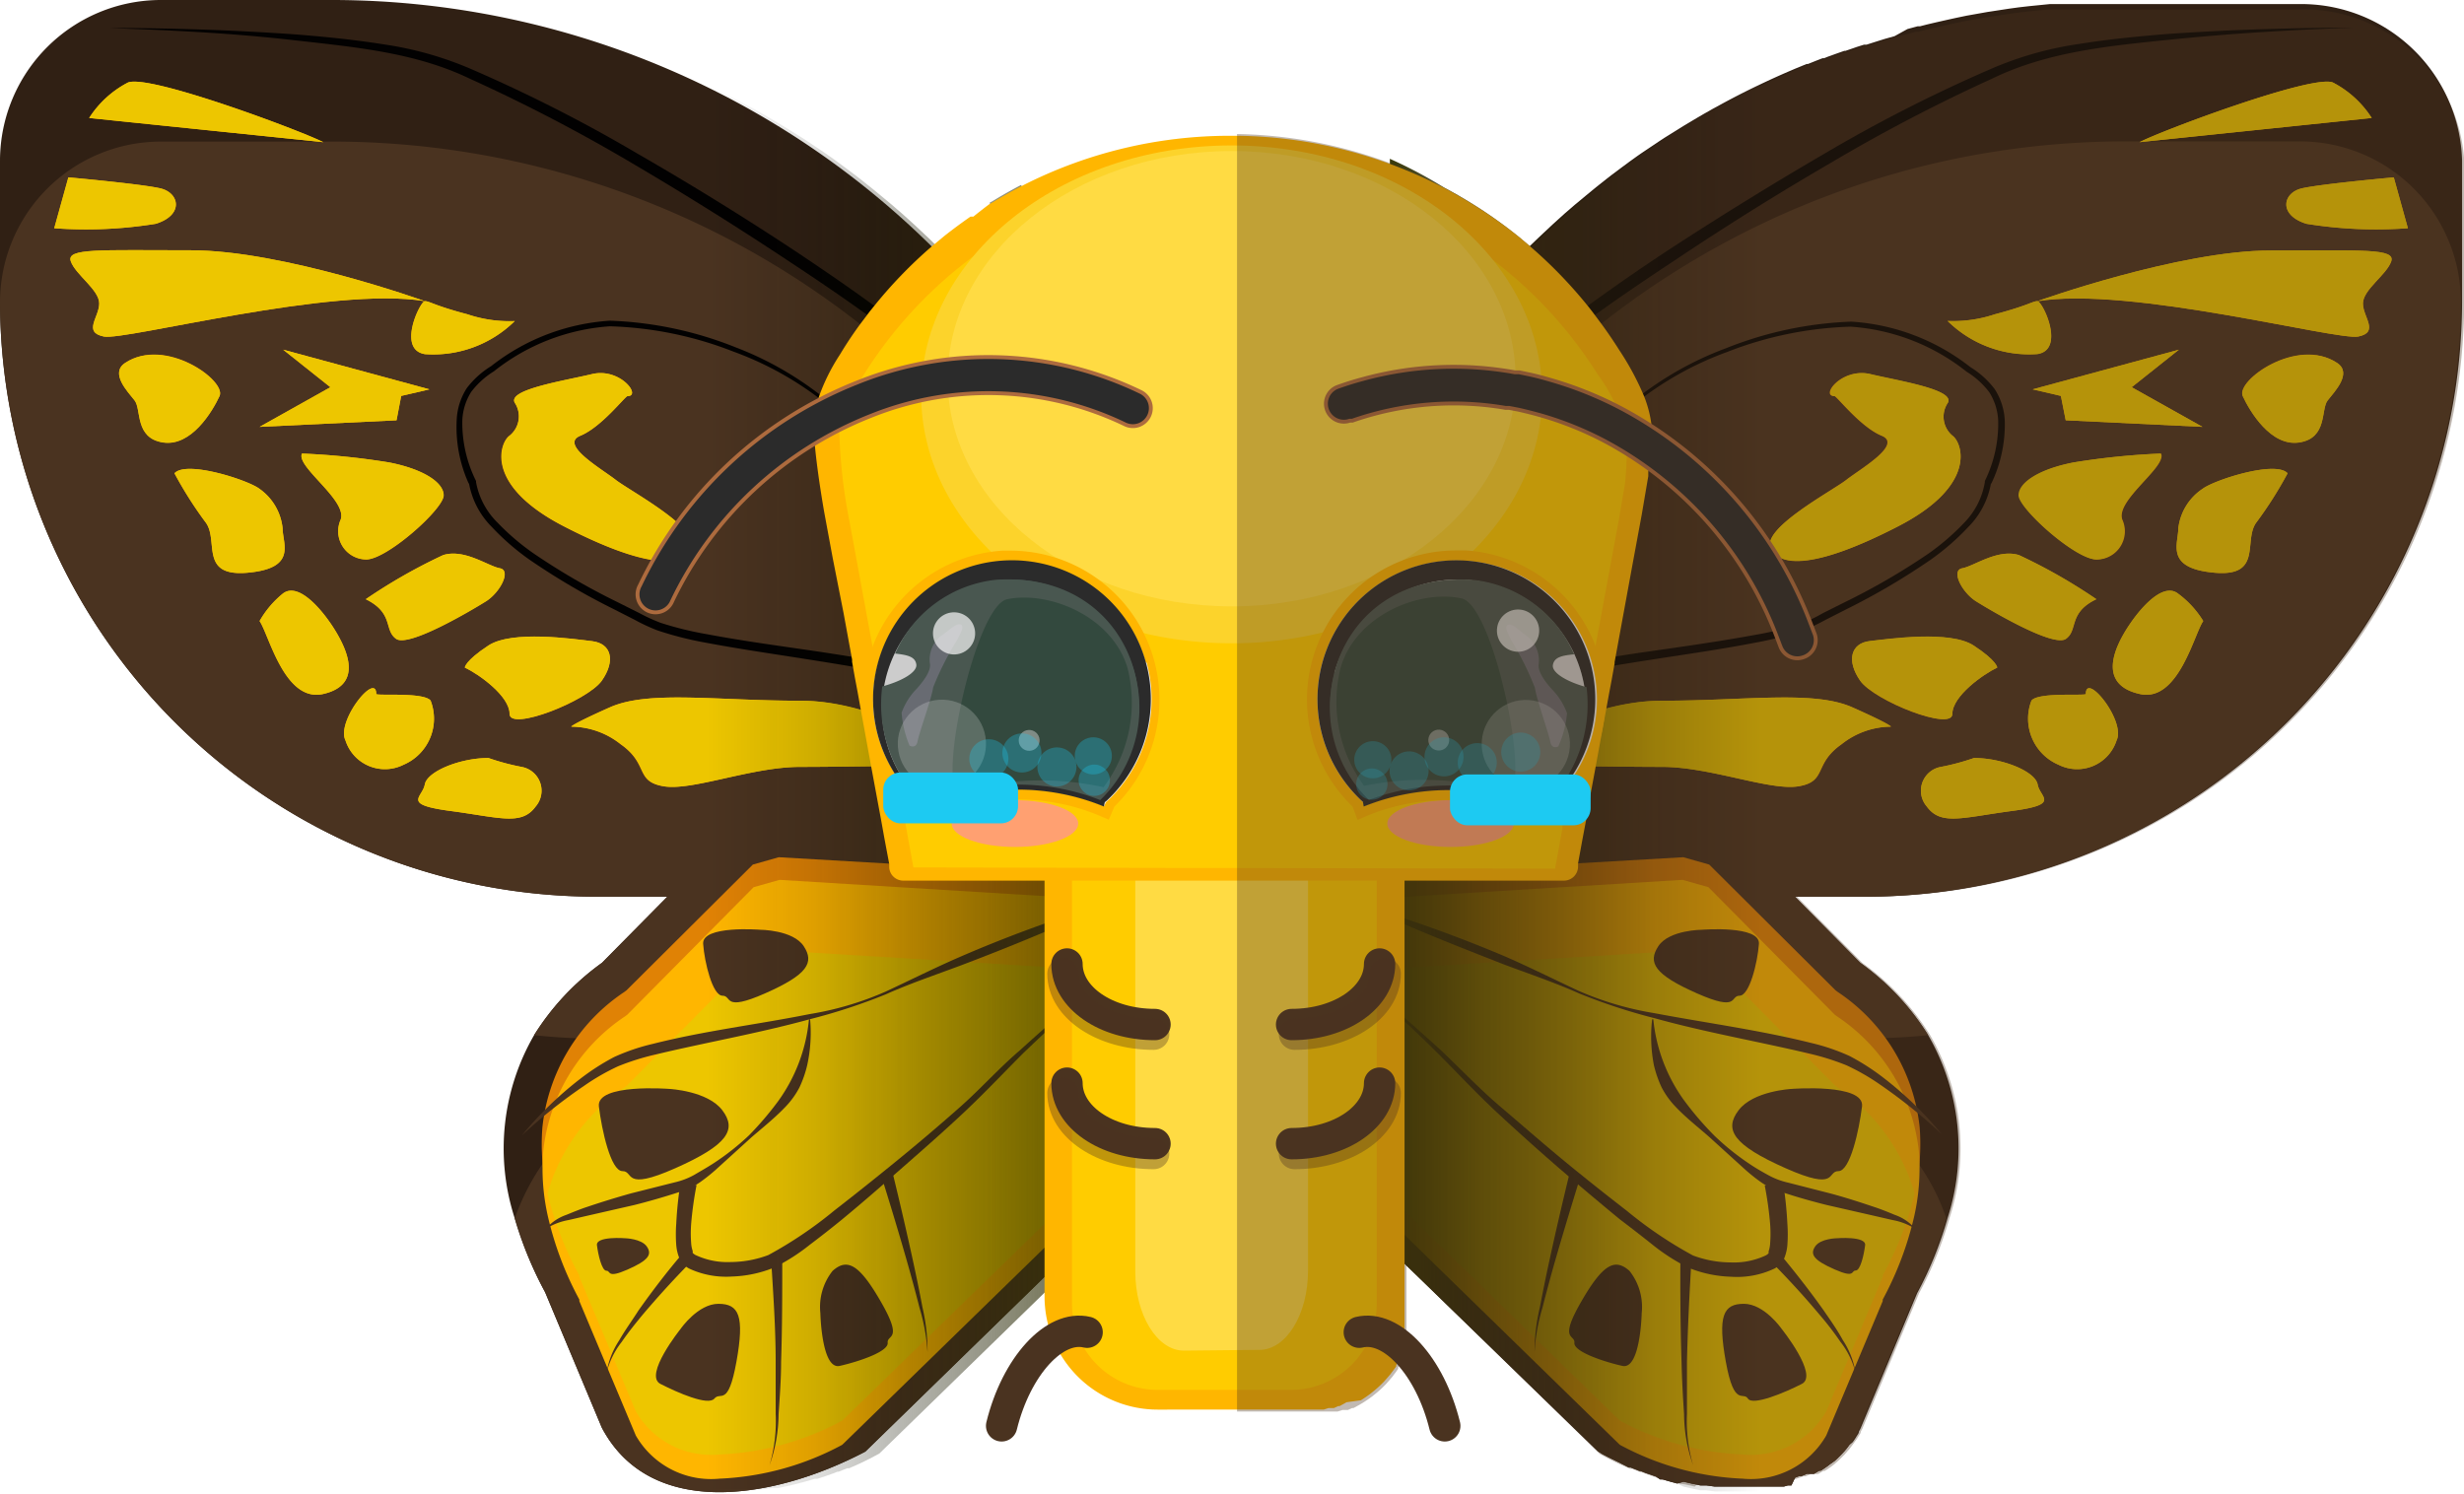 <svg id="Layer_1" data-name="Layer 1" xmlns="http://www.w3.org/2000/svg" xmlns:xlink="http://www.w3.org/1999/xlink" viewBox="0 0 127.38 77.25"><defs><style>.cls-1{fill:#302014;}.cls-2,.cls-26{fill:#4a3320;}.cls-3{fill:#ffb600;}.cls-4{fill:#e08205;}.cls-5{fill:#edc600;}.cls-6{fill:#020101;}.cls-7{fill:url(#linear-gradient);}.cls-8{opacity:0.73;fill:url(#linear-gradient-2);}.cls-9{fill:#fc0;}.cls-10{fill:#ffdb43;}.cls-11{opacity:0.5;fill:url(#linear-gradient-3);}.cls-12{fill:#ffa071;}.cls-13{fill:#fcd32b;}.cls-14,.cls-16,.cls-25{fill:#2b2b2b;}.cls-14{opacity:0.56;}.cls-15{fill:#efefef;}.cls-17{fill:#495750;}.cls-18{fill:#ccc;}.cls-19{fill:#33493e;}.cls-20{fill:#686b72;}.cls-21{opacity:0.74;}.cls-22{opacity:0.22;}.cls-23{opacity:0.41;}.cls-24,.cls-29{fill:#1dcaf2;}.cls-24{opacity:0.3;}.cls-25{stroke:#ad6b3e;stroke-width:0.2px;}.cls-25,.cls-27,.cls-28{stroke-miterlimit:10;}.cls-26{opacity:0.34;}.cls-27,.cls-28{fill:none;stroke:#4a3320;stroke-linecap:round;stroke-width:1.62px;}.cls-28{opacity:0.35;}</style><linearGradient id="linear-gradient" x1="75.71" y1="49.03" x2="95.41" y2="49.03" gradientUnits="userSpaceOnUse"><stop offset="0" stop-color="#330"/><stop offset="0.27" stop-color="#212100" stop-opacity="0.65"/><stop offset="0.72" stop-color="#090900" stop-opacity="0.18"/><stop offset="1" stop-opacity="0"/></linearGradient><linearGradient id="linear-gradient-2" x1="40.96" y1="49.13" x2="60.66" y2="49.13" gradientUnits="userSpaceOnUse"><stop offset="0" stop-opacity="0"/><stop offset="0.28" stop-color="#090900" stop-opacity="0.18"/><stop offset="0.73" stop-color="#212100" stop-opacity="0.65"/><stop offset="1" stop-color="#330"/></linearGradient><linearGradient id="linear-gradient-3" x1="131.73" y1="50.05" x2="131.78" y2="50.05" gradientUnits="userSpaceOnUse"><stop offset="0" stop-opacity="0"/><stop offset="0.22" stop-color="#050400" stop-opacity="0.06"/><stop offset="0.47" stop-color="#120e00" stop-opacity="0.25"/><stop offset="0.73" stop-color="#281f00" stop-opacity="0.56"/><stop offset="1" stop-color="#483700" stop-opacity="0.99"/><stop offset="1" stop-color="#483700"/></linearGradient></defs><title>butterfly1</title><path class="cls-1" d="M68.62,64.34l-1.5,1.46-18,17.55C44.35,85.86,38,86.85,35.5,82.11l-2.93-7A19.48,19.48,0,0,1,31,71.29a11.7,11.7,0,0,1,1-9.47,13.22,13.22,0,0,1,3.51-3.74l3.38-3.42H35.13A30.83,30.83,0,0,1,4.39,23.92V16.6a8.32,8.32,0,0,1,8.3-8.3h9a44.17,44.17,0,0,1,44,44,2.32,2.32,0,0,1-2.08,2.3l2,2.21,3.91,4.35A2.33,2.33,0,0,1,68.62,64.34Z" transform="translate(-4.39 -8.3)"/><path class="cls-2" d="M67.13,65.8l-18,17.55C44.35,85.86,38,86.85,35.5,82.11l-2.93-7A19.48,19.48,0,0,1,31,71.29a12.08,12.08,0,0,1,4.5-5.89L38.88,62H35.13A30.73,30.73,0,0,1,32,61.82a13.22,13.22,0,0,1,3.51-3.74l3.38-3.42H35.13A30.83,30.83,0,0,1,4.39,23.92a8.32,8.32,0,0,1,8.3-8.3h9a44.21,44.21,0,0,1,43.63,38q.22,1.58.32,3.2.09,1.39.09,2.81A2.33,2.33,0,0,1,63.68,62Z" transform="translate(-4.39 -8.3)"/><path class="cls-3" d="M7.2,20.1l.73-2.63s3.78.34,4.76.57,1.22,1.37-.24,1.83A22.46,22.46,0,0,1,7.2,20.1Z" transform="translate(-4.39 -8.3)"/><path class="cls-3" d="M12.81,31.17c-1.46-.23-1.1-1.71-1.46-2.17s-1.29-1.41-.49-1.94c2.07-1.37,5.25.91,4.88,1.71S14.27,31.4,12.81,31.17Z" transform="translate(-4.39 -8.3)"/><path class="cls-3" d="M17.2,37.91c-2.56.23-1.46-1.71-2.2-2.63a20.46,20.46,0,0,1-1.59-2.51c.61-.68,3.78.34,4.39.8A2.85,2.85,0,0,1,19,35.62C19,36.42,19.76,37.68,17.2,37.91Z" transform="translate(-4.39 -8.3)"/><path class="cls-3" d="M21.1,15.65,9,14.4a5.26,5.26,0,0,1,2-1.83C12.08,12.11,20,15.08,21.1,15.65Z" transform="translate(-4.39 -8.3)"/><path class="cls-3" d="M21.1,44.18c-2,.46-2.81-3.08-3.29-3.77A5,5,0,0,1,19,39c.85-.69,2.2,1,2.81,2.05S23.06,43.73,21.1,44.18Z" transform="translate(-4.39 -8.3)"/><path class="cls-3" d="M9.76,25.7c-1.1-.23-.24-1-.24-1.71S8.29,22.5,8.05,21.81s1.46-.57,6.22-.57,12.08,2.63,12.08,2.63C21.59,23.07,10.86,25.92,9.76,25.7Z" transform="translate(-4.39 -8.3)"/><polygon class="cls-3" points="13.42 22.07 17.08 20.02 14.64 18.08 22.2 20.13 20.74 20.47 20.5 21.73 13.42 22.07"/><path class="cls-3" d="M25.25,47.84a2.14,2.14,0,0,1-3-1.26c-.49-1,1.59-3.57,1.59-2.4,0,.11,2.44-.11,2.81.34A2.59,2.59,0,0,1,25.25,47.84Z" transform="translate(-4.39 -8.3)"/><path class="cls-3" d="M22,35.17c.37-1-2.32-2.74-2-3.42a37.5,37.5,0,0,1,4.51.46c1.71.34,2.81,1,2.81,1.71s-2.93,3.31-4,3.31A1.46,1.46,0,0,1,22,35.17Z" transform="translate(-4.39 -8.3)"/><path class="cls-3" d="M23.3,39.28a28.3,28.3,0,0,1,4-2.28c1.1-.34,2.32.57,2.93.68s0,1.26-.73,1.71-4,2.4-4.64,1.94S24.76,40,23.3,39.28Z" transform="translate(-4.39 -8.3)"/><path class="cls-3" d="M26.35,23.87c.24,0,.49.23,2.2.68A6.79,6.79,0,0,0,31,24.9a6,6,0,0,1-4.64,1.71C24.89,26.38,26.11,23.87,26.35,23.87Z" transform="translate(-4.39 -8.3)"/><path class="cls-3" d="M32.08,50c-.73,1-1.83.57-4.39.23s-1.46-.69-1.34-1.37,1.83-1.37,3.29-1.37a12,12,0,0,0,1.71.46A1.25,1.25,0,0,1,32.08,50Z" transform="translate(-4.39 -8.3)"/><path class="cls-3" d="M28.42,42.82s0-.34,1.22-1.14S34,41.33,35,41.45s1.22,1,.49,2.05-4.76,2.63-4.76,1.71S29.16,43.16,28.42,42.82Z" transform="translate(-4.39 -8.3)"/><path class="cls-3" d="M35,27.64c1.46-.34,2.57,1.14,1.83,1.14-.12,0-1.34,1.6-2.44,2.05s1.1,1.71,1.83,2.28,4.39,2.51,3.9,3.54-2.44,1-6.59-1.14-3.29-4.34-2.81-4.68A1.28,1.28,0,0,0,31,29.12C30.62,28.43,33.55,28,35,27.64Z" transform="translate(-4.39 -8.3)"/><path class="cls-3" d="M45.75,44.53c4.39,0,9,3.31,9,3.31s-6.47.11-9,.11-5.61,1.26-7.08,1-.73-1.14-2.2-2.17a4.15,4.15,0,0,0-2.56-.91s0-.11,2-1S41.36,44.53,45.75,44.53Z" transform="translate(-4.39 -8.3)"/><path class="cls-4" d="M67.71,62.62l-.25.13-1.87,1.82L47.93,81.75a14.63,14.63,0,0,1-6.34,1.75,4.49,4.49,0,0,1-4.33-2.23l-2.92-6.95,0-.08A17.08,17.08,0,0,1,32.69,70a11.16,11.16,0,0,1-.26-3.41,9.6,9.6,0,0,1,4.23-7l.12-.09L43.31,53l1.34-.38L60,53.51l7.87,8.74A.37.37,0,0,1,67.71,62.62Z" transform="translate(-4.39 -8.3)"/><path class="cls-3" d="M65.59,65.79,47.93,83a14.63,14.63,0,0,1-6.34,1.75,4.49,4.49,0,0,1-4.33-2.23l-2.92-6.95,0-.08a17.08,17.08,0,0,1-1.61-4.23,11.16,11.16,0,0,1-.26-3.41,9.6,9.6,0,0,1,4.23-7l.12-.09,6.53-6.59,1.34-.38L60,54.73,68,62.23C68,62.37,65.59,65.79,65.59,65.79Z" transform="translate(-4.39 -8.3)"/><path class="cls-5" d="M65.59,64.57,47.93,81.75a14.63,14.63,0,0,1-6.34,1.75,4.49,4.49,0,0,1-4.33-2.23l-2.92-6.95,0-.08A17.08,17.08,0,0,1,32.69,70a10,10,0,0,1,4-5.49l.12-.09,6.53-6.59,1.34-.38L60,58.39Z" transform="translate(-4.39 -8.3)"/><path class="cls-5" d="M21.1,15.65,9,14.4a5.26,5.26,0,0,1,2-1.83C12.08,12.11,20,15.08,21.1,15.65Z" transform="translate(-4.39 -8.3)"/><path class="cls-5" d="M12.44,19.87a22.46,22.46,0,0,1-5.25.23l.73-2.63s3.78.34,4.76.57S13.91,19.42,12.44,19.87Z" transform="translate(-4.39 -8.3)"/><path class="cls-5" d="M26.35,23.87c-4.76-.8-15.49,2.05-16.59,1.83s-.24-1-.24-1.71S8.29,22.5,8.05,21.81s1.46-.57,6.22-.57S26.35,23.87,26.35,23.87Z" transform="translate(-4.39 -8.3)"/><path class="cls-5" d="M15.74,28.78c-.37.8-1.46,2.63-2.93,2.4s-1.1-1.71-1.46-2.17-1.29-1.41-.49-1.94C12.93,25.7,16.1,28,15.74,28.78Z" transform="translate(-4.39 -8.3)"/><polygon class="cls-5" points="22.2 20.13 20.74 20.47 20.5 21.73 13.42 22.07 17.08 20.02 14.64 18.08 22.2 20.13"/><path class="cls-5" d="M40.14,36.65c-.49,1-2.44,1-6.59-1.14s-3.29-4.34-2.81-4.68A1.28,1.28,0,0,0,31,29.12c-.37-.68,2.56-1.14,4-1.48s2.57,1.14,1.83,1.14c-.12,0-1.34,1.6-2.44,2.05s1.1,1.71,1.83,2.28S40.62,35.62,40.14,36.65Z" transform="translate(-4.39 -8.3)"/><path class="cls-5" d="M31,24.9a6,6,0,0,1-4.64,1.71c-1.46-.23-.24-2.74,0-2.74s.49.23,2.2.68A6.79,6.79,0,0,0,31,24.9Z" transform="translate(-4.39 -8.3)"/><path class="cls-5" d="M27.33,33.91c0,.68-2.93,3.31-4,3.31A1.46,1.46,0,0,1,22,35.17c.37-1-2.32-2.74-2-3.42a37.5,37.5,0,0,1,4.51.46C26.23,32.54,27.33,33.23,27.33,33.91Z" transform="translate(-4.39 -8.3)"/><path class="cls-5" d="M17.2,37.91c-2.56.23-1.46-1.71-2.2-2.63a20.46,20.46,0,0,1-1.59-2.51c.61-.68,3.78.34,4.39.8A2.85,2.85,0,0,1,19,35.62C19,36.42,19.76,37.68,17.2,37.91Z" transform="translate(-4.39 -8.3)"/><path class="cls-5" d="M21.1,44.18c-2,.46-2.81-3.08-3.29-3.77A5,5,0,0,1,19,39c.85-.69,2.2,1,2.81,2.05S23.06,43.73,21.1,44.18Z" transform="translate(-4.39 -8.3)"/><path class="cls-5" d="M29.52,39.39c-.73.46-4,2.4-4.64,1.94S24.76,40,23.3,39.28a28.3,28.3,0,0,1,4-2.28c1.1-.34,2.32.57,2.93.68S30.25,38.93,29.52,39.39Z" transform="translate(-4.39 -8.3)"/><path class="cls-5" d="M25.25,47.84a2.14,2.14,0,0,1-3-1.26c-.49-1,1.59-3.57,1.59-2.4,0,.11,2.44-.11,2.81.34A2.59,2.59,0,0,1,25.25,47.84Z" transform="translate(-4.39 -8.3)"/><path class="cls-5" d="M35.5,43.5c-.73,1-4.76,2.63-4.76,1.71s-1.59-2.05-2.32-2.4c0,0,0-.34,1.22-1.14S34,41.33,35,41.45,36.23,42.47,35.5,43.5Z" transform="translate(-4.39 -8.3)"/><path class="cls-5" d="M32.08,50c-.73,1-1.83.57-4.39.23s-1.46-.69-1.34-1.37,1.83-1.37,3.29-1.37a12,12,0,0,0,1.71.46A1.25,1.25,0,0,1,32.08,50Z" transform="translate(-4.39 -8.3)"/><path class="cls-5" d="M54.78,47.84s-6.47.11-9,.11-5.61,1.26-7.08,1-.73-1.14-2.2-2.17a4.15,4.15,0,0,0-2.56-.91s0-.11,2-1,5.49-.34,9.88-.34S54.78,47.84,54.78,47.84Z" transform="translate(-4.39 -8.3)"/><path class="cls-2" d="M61.62,55.06c-2.5,1.15-5,2.19-7.6,3.17-1.28.48-2.59.92-3.84,1.48A30.15,30.15,0,0,1,46.24,61c-2.66.73-5.38,1.2-8,1.83a12.73,12.73,0,0,0-1.9.6,11.46,11.46,0,0,0-1.74,1A27.07,27.07,0,0,0,31.37,67l0,0a18.6,18.6,0,0,1,3-2.91,12,12,0,0,1,1.77-1.14,10.64,10.64,0,0,1,2-.68c2.69-.68,5.41-1,8.11-1.54a16.16,16.16,0,0,0,3.92-1.16c1.25-.58,2.48-1.2,3.74-1.75A69.25,69.25,0,0,1,61.6,55Z" transform="translate(-4.39 -8.3)"/><path class="cls-2" d="M46.27,61a7.81,7.81,0,0,1-.15,2.37,5.83,5.83,0,0,1-.4,1.15,4.32,4.32,0,0,1-.72,1c-.55.58-1.17,1.07-1.76,1.58L41.5,68.68a9,9,0,0,1-.93.75,3.68,3.68,0,0,1-1.12.52c-.75.24-1.5.46-2.26.65l-2.28.52-1.13.26a3.29,3.29,0,0,0-1.05.38l-.06,0a2.47,2.47,0,0,1,1-.65c.37-.15.73-.3,1.1-.42.74-.25,1.49-.48,2.24-.69l2.26-.57a3.82,3.82,0,0,0,1-.38c.32-.19.66-.38,1-.6A13,13,0,0,0,43.11,67a16.59,16.59,0,0,0,1.51-1.77A8.58,8.58,0,0,0,46.21,61Z" transform="translate(-4.39 -8.3)"/><path class="cls-2" d="M40.4,69.57a18.35,18.35,0,0,0-.28,2,6.63,6.63,0,0,0,0,1,1.55,1.55,0,0,0,.08.41c0,.07,0,.07,0,.1a.71.71,0,0,0,.13.1,3.88,3.88,0,0,0,1.84.37,5.6,5.6,0,0,0,1.94-.36,21.27,21.27,0,0,0,3.42-2.31c1.11-.86,2.21-1.74,3.3-2.63s2.16-1.8,3.22-2.74,2-2,3.07-2.91c2.09-1.9,4.24-3.72,6.4-5.53-2.11,1.87-4.22,3.75-6.25,5.7-1,1-1.94,2-3,3s-2.09,1.9-3.15,2.83S49,70.46,47.92,71.35q-.82.67-1.67,1.31a10.15,10.15,0,0,1-1.85,1.18,6.31,6.31,0,0,1-2.18.46A4.52,4.52,0,0,1,40,73.88a1.48,1.48,0,0,1-.29-.22,1.16,1.16,0,0,1-.22-.36,2.28,2.28,0,0,1-.14-.62,7.45,7.45,0,0,1,0-1.12,19.2,19.2,0,0,1,.23-2.16Z" transform="translate(-4.39 -8.3)"/><path class="cls-2" d="M40.12,73.53c-.85.86-1.68,1.77-2.47,2.7-.39.47-.77.94-1.12,1.45a4.23,4.23,0,0,0-.79,1.63,4.29,4.29,0,0,1,.66-1.71c.31-.54.65-1,1-1.55.71-1,1.47-2,2.26-2.92Z" transform="translate(-4.39 -8.3)"/><path class="cls-2" d="M44.83,73.32c0,1.8,0,3.6-.06,5.4,0,.9-.07,1.8-.13,2.7a8,8,0,0,1-.47,2.64,8,8,0,0,0,.32-2.65q0-1.35,0-2.69c0-1.79-.13-3.59-.24-5.38Z" transform="translate(-4.39 -8.3)"/><path class="cls-2" d="M50.55,69q.56,2.29,1.06,4.59.25,1.15.47,2.31a10,10,0,0,1,.26,2.33,10,10,0,0,0-.41-2.3q-.29-1.14-.61-2.27c-.43-1.51-.88-3-1.35-4.5Z" transform="translate(-4.39 -8.3)"/><path class="cls-2" d="M43.67,56.37s-3-.24-2.93.73.49,2.68,1,2.68,0,.85,2.2-.12,2.56-1.59,2-2.44S43.67,56.37,43.67,56.37Z" transform="translate(-4.39 -8.3)"/><path class="cls-2" d="M39,64.6s-3.8-.3-3.65.91.61,3.34,1.22,3.34,0,1.06,2.73-.15,3.19-2,2.43-3S39,64.6,39,64.6Z" transform="translate(-4.39 -8.3)"/><path class="cls-2" d="M39.58,77s-1.93,2.4-1.05,2.85S41,81,41.32,80.61s.71.48,1.14-1.9.13-3-.93-3S39.58,77,39.58,77Z" transform="translate(-4.39 -8.3)"/><path class="cls-2" d="M46.8,76.19s.06,2.94,1,2.73,2.52-.73,2.48-1.19.82-.08-.33-2.09-1.77-2.3-2.52-1.63A3,3,0,0,0,46.8,76.19Z" transform="translate(-4.39 -8.3)"/><path class="cls-2" d="M36.71,72.32s-1.52-.12-1.46.36S35.5,74,35.74,74s0,.42,1.09-.06,1.28-.78,1-1.19S36.71,72.32,36.71,72.32Z" transform="translate(-4.39 -8.3)"/><path class="cls-6" d="M64.29,53c-.91-3-1.92-6-3-9S59,38.05,57.68,35.2s-2.81-5.7-5-7.89a34.4,34.4,0,0,0-3.7-2.9c-1.28-.92-2.59-1.8-3.91-2.67q-3.95-2.62-8-5a87.43,87.43,0,0,0-8.39-4.37c-2.84-1.37-6-1.64-9.17-2s-6.3-.51-9.46-.62c3.16,0,6.33.1,9.49.32,1.58.12,3.16.28,4.73.53a17.86,17.86,0,0,1,4.59,1.32,77.78,77.78,0,0,1,8.48,4.32q4.12,2.37,8.1,5c1.32.88,2.63,1.77,3.91,2.7a34.84,34.84,0,0,1,3.74,3A27.76,27.76,0,0,1,58.1,35,118.87,118.87,0,0,1,64.29,53Z" transform="translate(-4.39 -8.3)"/><path class="cls-6" d="M62.67,52.05a.42.42,0,0,1-.39-.09l-.07-.08,0,0-.09-.12-.19-.25L61.53,51l-.79-1q-.8-1-1.66-1.85a23.24,23.24,0,0,0-3.75-3.23,9.73,9.73,0,0,0-2.17-1.1,21,21,0,0,0-2.4-.62c-1.63-.34-3.28-.6-4.93-.86s-3.31-.5-5-.82a17.54,17.54,0,0,1-2.46-.63,9.39,9.39,0,0,1-1.16-.54l-1.12-.57a35.23,35.23,0,0,1-4.35-2.56,12.63,12.63,0,0,1-1.92-1.67,4.26,4.26,0,0,1-1.19-2.29l0,.06A7.06,7.06,0,0,1,28,30a3.29,3.29,0,0,1,.52-1.63,4.58,4.58,0,0,1,1.26-1.14,11.07,11.07,0,0,1,6.15-2.35,19.25,19.25,0,0,1,6.47,1.37A17.08,17.08,0,0,1,48,29.75a43.2,43.2,0,0,1,4.09,5.19c1.26,1.8,2.47,3.65,3.64,5.51Q59.27,46,62.52,51.8Zm-.3-.52c-2.15-3.72-4.37-7.41-6.69-11C54.49,38.65,53.28,36.81,52,35a43.09,43.09,0,0,0-4.11-5.15,16.91,16.91,0,0,0-5.58-3.37,19,19,0,0,0-6.39-1.31,10.81,10.81,0,0,0-6,2.33,4.3,4.3,0,0,0-1.17,1.06,3,3,0,0,0-.46,1.48A6.75,6.75,0,0,0,29,33.17v.06a3.92,3.92,0,0,0,1.11,2.09A12.27,12.27,0,0,0,32,36.93a34.85,34.85,0,0,0,4.31,2.5l1.12.56a8.93,8.93,0,0,0,1.11.51,17.15,17.15,0,0,0,2.4.59c1.64.31,3.29.54,4.95.78s3.31.5,5,.83a21.48,21.48,0,0,1,2.46.62,10.25,10.25,0,0,1,2.3,1.15,23.81,23.81,0,0,1,3.86,3.29q.88.91,1.7,1.87l.81,1,.39.5.19.25.1.13,0,0,0,0A.24.24,0,0,0,62.37,51.54Z" transform="translate(-4.39 -8.3)"/><path class="cls-1" d="M131.67,16.6v7.32a30.83,30.83,0,0,1-30.74,30.74H97.18l3.38,3.42a13.24,13.24,0,0,1,3.51,3.74,11.71,11.71,0,0,1,1,9.47,19.38,19.38,0,0,1-1.57,3.87l-2.93,7-.09.17,0,.05-.1.16-.1.16,0,0-.11.16h0L100,83l-.06.08-.06.08-.13.16-.14.15h0l-.14.14,0,0-.12.12h0l-.12.11L99,84l-.17.13-.16.11-.08.05-.08.05-.07,0-.1.06-.17.1,0,0-.07,0-.05,0-.09,0-.09,0-.07,0-.14.06-.14.06-.12,0-.21.08L97,85.1l-.09,0-.09,0-.21.06-.11,0h0l-.1,0h0l-.19,0-.24,0h-.11l-.15,0H93.52l-.16,0-.16,0-.16,0-.44-.06-.14,0h-.07l-.1,0-.39-.08-.48-.11L91.09,85l-.26-.07-.28-.08-.2-.06-.14,0L90,84.64l-.55-.19-.25-.1-.06,0-.25-.1-.2-.08-.1,0L88,83.87l-.27-.13-.26-.13h0l-.23-.12L87,83.34,77.07,73.7l-.1-.1-1.26-1.22-.16-.15L72,68.79l-3.08-3-.6-.59-.1-.1-.2-.2-.59-.57a2.3,2.3,0,0,1-.57-.43,2.24,2.24,0,0,1-.27-.34,2.33,2.33,0,0,1-.12-2.37l.18-.2.06-.06L68,59.48l.2-.22.1-.11,2.06-2.29L72,55.06l.37-.41a2.26,2.26,0,0,1-.37-.07,2.32,2.32,0,0,1-1.19-.78l-.11-.14a2.3,2.3,0,0,1-.26-.5L70.41,53a2.3,2.3,0,0,1-.1-.66q0-.38,0-.75a43.64,43.64,0,0,1,1.43-10.37q.27-1.05.6-2.08a43.79,43.79,0,0,1,3.37-7.86q.53-1,1.12-1.92l0-.06q.32-.52.65-1t.64-1a44.26,44.26,0,0,1,3.31-4.21l.61-.67.16-.17q.49-.52,1-1L83.5,21l0,0,.33-.32.35-.33.31-.29.17-.16.32-.29.31-.28.29-.25.22-.19.59-.49.51-.42.19-.15.24-.19.1-.08.27-.21.52-.39.42-.31.39-.28.23-.16.94-.63.26-.17.29-.18.69-.43.67-.4.36-.21,0,0,.32-.18.12-.07.26-.14q1.05-.58,2.14-1.1.77-.37,1.56-.71l.35-.15.15-.06.41-.17.07,0,.45-.18.31-.12.08,0,.17-.07.5-.18.37-.13.06,0,.41-.14.17-.06.38-.12.13,0,.44-.14.51-.16.5-.14h0L103,9.8l.52-.14.12,0,.39-.1h0l.47-.11h0l.53-.12h0l.5-.11.53-.11.62-.11.45-.08,1.11-.17.51-.07.52-.06h0l1.1-.11.51,0h.1l.45,0h.08l.45,0h.15l.36,0h.2l.51,0h10.1A8.32,8.32,0,0,1,131.67,16.6Z" transform="translate(-4.39 -8.3)"/><path class="cls-2" d="M100.93,54.66H97.18l3.38,3.42a13.24,13.24,0,0,1,3.51,3.74q-1.12.12-2.27.15H97.18l.47.47,2.29,2.31.62.63.12.09a13.55,13.55,0,0,1,2.93,3l0,.06h0a10.72,10.72,0,0,1,1.4,2.77,19.38,19.38,0,0,1-1.57,3.87l-2.93,7-.09.17,0,.05-.1.16-.1.16,0,0-.11.16h0L100,83l-.06.08-.06.08-.13.16-.14.15h0l-.14.14,0,0-.12.12h0l-.12.11L99,84l-.17.13-.16.11-.08.05-.08.05-.07,0-.1.06-.17.1,0,0-.07,0-.05,0-.09,0-.09,0-.07,0-.14.06-.14.06-.12,0-.21.08L97,85.1l-.09,0-.09,0-.21.06-.11,0h0l-.1,0h0l-.19,0-.24,0h-.11l-.15,0H93.52l-.16,0-.16,0-.16,0-.44-.06-.14,0h-.07l-.1,0-.39-.08-.48-.11L91.09,85l-.26-.07-.28-.08-.2-.06-.14,0L90,84.64l-.55-.19-.25-.1-.06,0-.25-.1-.2-.08-.1,0L88,83.87l-.27-.13-.26-.13h0l-.23-.12L87,83.34,77,73.61l-1.26-1.22-.16-.15L72,68.79l-3.08-3,.87-1,.43-.48,1.29-1.43.48-.53.37-.41A2.15,2.15,0,0,1,72,61.9a2.33,2.33,0,0,1-1.66-1.79,2.16,2.16,0,0,1,0-.24q0-.1,0-.2,0-1.41.09-2.81t.3-3.05l0-.14c0-.17,0-.34.07-.5l0-.15q.11-.71.24-1.42a43.26,43.26,0,0,1,1.23-4.95q.15-.49.32-1,.27-.8.57-1.59h0l0-.06h0l.32-.8.22-.52h0l.33-.75h0q.28-.64.59-1.27h0l.12-.24h0l0-.05h0q.44-.9.93-1.78l.1-.18.44-.77h0l.07-.13a44.2,44.2,0,0,1,2.55-3.87h0a44.43,44.43,0,0,1,3.78-4.48l.6-.61.82-.8q.9-.86,1.85-1.66.64-.54,1.3-1.06a44.25,44.25,0,0,1,8.19-5.11,43.62,43.62,0,0,1,18.94-4.31h9a8.32,8.32,0,0,1,8.3,8.3A30.83,30.83,0,0,1,100.93,54.66Z" transform="translate(-4.39 -8.3)"/><path class="cls-3" d="M128.87,20.1l-.73-2.63s-3.78.34-4.76.57-1.22,1.37.24,1.83A22.46,22.46,0,0,0,128.87,20.1Z" transform="translate(-4.39 -8.3)"/><path class="cls-3" d="M123.26,31.17c1.46-.23,1.1-1.71,1.46-2.17s1.29-1.41.49-1.94c-2.07-1.37-5.25.91-4.88,1.71S121.79,31.4,123.26,31.17Z" transform="translate(-4.39 -8.3)"/><path class="cls-3" d="M118.86,37.91c2.56.23,1.46-1.71,2.2-2.63a20.46,20.46,0,0,0,1.59-2.51c-.61-.68-3.78.34-4.39.8A2.85,2.85,0,0,0,117,35.62C117,36.42,116.3,37.68,118.86,37.91Z" transform="translate(-4.39 -8.3)"/><path class="cls-3" d="M115,15.65,127,14.4a5.26,5.26,0,0,0-2-1.83C124,12.11,116.06,15.08,115,15.65Z" transform="translate(-4.39 -8.3)"/><path class="cls-3" d="M115,44.18c2,.46,2.81-3.08,3.29-3.77A5,5,0,0,0,117,39c-.85-.69-2.2,1-2.81,2.05S113,43.73,115,44.18Z" transform="translate(-4.39 -8.3)"/><path class="cls-3" d="M126.31,25.7c1.1-.23.24-1,.24-1.71s1.22-1.48,1.46-2.17-1.46-.57-6.22-.57-12.08,2.63-12.08,2.63C114.47,23.07,125.21,25.92,126.31,25.7Z" transform="translate(-4.39 -8.3)"/><polygon class="cls-3" points="113.86 22.07 110.2 20.02 112.64 18.08 105.08 20.13 106.54 20.47 106.79 21.73 113.86 22.07"/><path class="cls-3" d="M110.81,47.84a2.14,2.14,0,0,0,3-1.26c.49-1-1.59-3.57-1.59-2.4,0,.11-2.44-.11-2.81.34A2.59,2.59,0,0,0,110.81,47.84Z" transform="translate(-4.39 -8.3)"/><path class="cls-3" d="M114.11,35.17c-.37-1,2.32-2.74,2-3.42a37.5,37.5,0,0,0-4.51.46c-1.71.34-2.81,1-2.81,1.71s2.93,3.31,4,3.31A1.46,1.46,0,0,0,114.11,35.17Z" transform="translate(-4.39 -8.3)"/><path class="cls-3" d="M112.76,39.28a28.3,28.3,0,0,0-4-2.28c-1.1-.34-2.32.57-2.93.68s0,1.26.73,1.71,4,2.4,4.64,1.94S111.3,40,112.76,39.28Z" transform="translate(-4.39 -8.3)"/><path class="cls-3" d="M109.71,23.87c-.24,0-.49.23-2.2.68a6.79,6.79,0,0,1-2.44.34,6,6,0,0,0,4.64,1.71C111.18,26.38,110,23.87,109.71,23.87Z" transform="translate(-4.39 -8.3)"/><path class="cls-3" d="M104,50c.73,1,1.83.57,4.39.23s1.46-.69,1.34-1.37-1.83-1.37-3.29-1.37a12,12,0,0,1-1.71.46A1.25,1.25,0,0,0,104,50Z" transform="translate(-4.39 -8.3)"/><path class="cls-3" d="M107.64,42.82s0-.34-1.22-1.14-4.39-.34-5.37-.23-1.22,1-.49,2.05,4.76,2.63,4.76,1.71S106.91,43.16,107.64,42.82Z" transform="translate(-4.39 -8.3)"/><path class="cls-3" d="M101.05,27.64c-1.46-.34-2.57,1.14-1.83,1.14.12,0,1.34,1.6,2.44,2.05s-1.1,1.71-1.83,2.28-4.39,2.51-3.9,3.54,2.44,1,6.59-1.14,3.29-4.34,2.81-4.68a1.28,1.28,0,0,1-.24-1.71C105.44,28.43,102.52,28,101.05,27.64Z" transform="translate(-4.39 -8.3)"/><path class="cls-3" d="M90.32,44.53c-4.39,0-9,3.31-9,3.31s6.47.11,9,.11,5.61,1.26,7.08,1,.73-1.14,2.2-2.17a4.15,4.15,0,0,1,2.56-.91s0-.11-2-1S94.71,44.53,90.32,44.53Z" transform="translate(-4.39 -8.3)"/><path class="cls-4" d="M68.36,62.62l.25.13,1.87,1.82L88.13,81.75a14.63,14.63,0,0,0,6.34,1.75,4.49,4.49,0,0,0,4.33-2.23l2.92-6.95,0-.08A17.08,17.08,0,0,0,103.37,70a11.16,11.16,0,0,0,.26-3.41,9.6,9.6,0,0,0-4.23-7l-.12-.09L92.75,53l-1.34-.38L76,53.51l-7.87,8.74A.37.37,0,0,0,68.36,62.62Z" transform="translate(-4.39 -8.3)"/><path class="cls-3" d="M70.48,65.79,88.13,83a14.63,14.63,0,0,0,6.34,1.75,4.49,4.49,0,0,0,4.33-2.23l2.92-6.95,0-.08a17.08,17.08,0,0,0,1.61-4.23,11.16,11.16,0,0,0,.26-3.41,9.6,9.6,0,0,0-4.23-7l-.12-.09-6.53-6.59-1.34-.38L76,54.73l-7.92,7.5C68.1,62.37,70.48,65.79,70.48,65.79Z" transform="translate(-4.39 -8.3)"/><path class="cls-5" d="M70.48,64.57,88.13,81.75a14.63,14.63,0,0,0,6.34,1.75,4.49,4.49,0,0,0,4.33-2.23l2.92-6.95,0-.08A17.08,17.08,0,0,0,103.37,70a10,10,0,0,0-4-5.49l-.12-.09-6.53-6.59-1.34-.38L76,58.39Z" transform="translate(-4.39 -8.3)"/><path class="cls-5" d="M115,15.65,127,14.4a5.26,5.26,0,0,0-2-1.83C124,12.11,116.06,15.08,115,15.65Z" transform="translate(-4.39 -8.3)"/><path class="cls-5" d="M123.62,19.87a22.46,22.46,0,0,0,5.25.23l-.73-2.63s-3.78.34-4.76.57S122.16,19.42,123.62,19.87Z" transform="translate(-4.39 -8.3)"/><path class="cls-5" d="M109.71,23.87c4.76-.8,15.49,2.05,16.59,1.83s.24-1,.24-1.71,1.22-1.48,1.46-2.17-1.46-.57-6.22-.57S109.71,23.87,109.71,23.87Z" transform="translate(-4.39 -8.3)"/><path class="cls-5" d="M120.33,28.78c.37.8,1.46,2.63,2.93,2.4s1.1-1.71,1.46-2.17,1.29-1.41.49-1.94C123.13,25.7,120,28,120.33,28.78Z" transform="translate(-4.39 -8.3)"/><polygon class="cls-5" points="105.08 20.13 106.54 20.47 106.79 21.73 113.86 22.07 110.2 20.02 112.64 18.08 105.08 20.13"/><path class="cls-5" d="M95.93,36.65c.49,1,2.44,1,6.59-1.14s3.29-4.34,2.81-4.68a1.28,1.28,0,0,1-.24-1.71c.37-.68-2.56-1.14-4-1.48s-2.57,1.14-1.83,1.14c.12,0,1.34,1.6,2.44,2.05s-1.1,1.71-1.83,2.28S95.44,35.62,95.93,36.65Z" transform="translate(-4.39 -8.3)"/><path class="cls-5" d="M105.08,24.9a6,6,0,0,0,4.64,1.71c1.46-.23.24-2.74,0-2.74s-.49.23-2.2.68A6.79,6.79,0,0,1,105.08,24.9Z" transform="translate(-4.39 -8.3)"/><path class="cls-5" d="M108.74,33.91c0,.68,2.93,3.31,4,3.31a1.46,1.46,0,0,0,1.34-2.05c-.37-1,2.32-2.74,2-3.42a37.5,37.5,0,0,0-4.51.46C109.84,32.54,108.74,33.23,108.74,33.91Z" transform="translate(-4.39 -8.3)"/><path class="cls-5" d="M118.86,37.91c2.56.23,1.46-1.71,2.2-2.63a20.46,20.46,0,0,0,1.59-2.51c-.61-.68-3.78.34-4.39.8A2.85,2.85,0,0,0,117,35.62C117,36.42,116.3,37.68,118.86,37.91Z" transform="translate(-4.39 -8.3)"/><path class="cls-5" d="M115,44.18c2,.46,2.81-3.08,3.29-3.77A5,5,0,0,0,117,39c-.85-.69-2.2,1-2.81,2.05S113,43.73,115,44.18Z" transform="translate(-4.39 -8.3)"/><path class="cls-5" d="M106.54,39.39c.73.46,4,2.4,4.64,1.94s.12-1.37,1.59-2.05a28.3,28.3,0,0,0-4-2.28c-1.1-.34-2.32.57-2.93.68S105.81,38.93,106.54,39.39Z" transform="translate(-4.39 -8.3)"/><path class="cls-5" d="M110.81,47.84a2.14,2.14,0,0,0,3-1.26c.49-1-1.59-3.57-1.59-2.4,0,.11-2.44-.11-2.81.34A2.59,2.59,0,0,0,110.81,47.84Z" transform="translate(-4.39 -8.3)"/><path class="cls-5" d="M100.56,43.5c.73,1,4.76,2.63,4.76,1.71s1.59-2.05,2.32-2.4c0,0,0-.34-1.22-1.14s-4.39-.34-5.37-.23S99.83,42.47,100.56,43.5Z" transform="translate(-4.39 -8.3)"/><path class="cls-5" d="M104,50c.73,1,1.83.57,4.39.23s1.46-.69,1.34-1.37-1.83-1.37-3.29-1.37a12,12,0,0,1-1.71.46A1.25,1.25,0,0,0,104,50Z" transform="translate(-4.39 -8.3)"/><path class="cls-5" d="M81.29,47.84s6.47.11,9,.11,5.61,1.26,7.08,1,.73-1.14,2.2-2.17a4.15,4.15,0,0,1,2.56-.91s0-.11-2-1-5.49-.34-9.88-.34S81.29,47.84,81.29,47.84Z" transform="translate(-4.39 -8.3)"/><path class="cls-2" d="M74.47,55a69.25,69.25,0,0,1,7.77,2.77c1.26.55,2.49,1.17,3.74,1.75a16.16,16.16,0,0,0,3.92,1.16c2.69.51,5.42.87,8.11,1.54a10.64,10.64,0,0,1,2,.68,12,12,0,0,1,1.77,1.14,18.6,18.6,0,0,1,3,2.91l0,0a27.11,27.11,0,0,0-3.19-2.57,11.46,11.46,0,0,0-1.74-1,12.73,12.73,0,0,0-1.9-.6c-2.65-.63-5.37-1.1-8-1.83a30.15,30.15,0,0,1-3.93-1.29c-1.25-.56-2.56-1-3.84-1.48-2.56-1-5.1-2-7.6-3.17Z" transform="translate(-4.39 -8.3)"/><path class="cls-2" d="M89.86,61a8.58,8.58,0,0,0,1.59,4.19A16.59,16.59,0,0,0,93,67a13,13,0,0,0,1.81,1.46c.32.22.65.41,1,.6a3.82,3.82,0,0,0,1,.38L99,70c.75.2,1.5.44,2.24.69.37.12.74.27,1.1.42a2.47,2.47,0,0,1,1,.65l-.06,0a3.29,3.29,0,0,0-1.05-.38l-1.13-.26-2.28-.52c-.76-.19-1.51-.4-2.26-.65a3.68,3.68,0,0,1-1.12-.52,9,9,0,0,1-.93-.75l-1.74-1.58c-.59-.52-1.21-1-1.76-1.58a4.32,4.32,0,0,1-.72-1,5.83,5.83,0,0,1-.4-1.15A7.8,7.8,0,0,1,89.8,61Z" transform="translate(-4.39 -8.3)"/><path class="cls-2" d="M96.56,69.4a19.09,19.09,0,0,1,.23,2.16,7.45,7.45,0,0,1,0,1.12,2.28,2.28,0,0,1-.14.62,1.16,1.16,0,0,1-.22.36,1.48,1.48,0,0,1-.29.22,4.52,4.52,0,0,1-2.27.43,6.31,6.31,0,0,1-2.18-.46,10.15,10.15,0,0,1-1.85-1.18Q89,72,88.14,71.35,86.5,70,84.9,68.62c-1.07-.93-2.12-1.87-3.15-2.83s-2-2-3-3c-2-2-4.13-3.83-6.25-5.7,2.16,1.81,4.32,3.63,6.4,5.53,1.05,1,2,2,3.07,2.91s2.13,1.84,3.22,2.74,2.19,1.77,3.3,2.63a21.27,21.27,0,0,0,3.42,2.31,5.6,5.6,0,0,0,1.94.36,3.88,3.88,0,0,0,1.84-.37.71.71,0,0,0,.13-.1s0,0,0-.1a1.55,1.55,0,0,0,.08-.41,6.63,6.63,0,0,0,0-1,18.35,18.35,0,0,0-.28-2Z" transform="translate(-4.39 -8.3)"/><path class="cls-2" d="M96.4,73.12c.79.95,1.55,1.92,2.26,2.92.35.51.7,1,1,1.55a4.29,4.29,0,0,1,.66,1.71,4.23,4.23,0,0,0-.79-1.63c-.34-.5-.73-1-1.12-1.45-.78-.93-1.61-1.83-2.47-2.7Z" transform="translate(-4.39 -8.3)"/><path class="cls-2" d="M91.84,73.34c-.11,1.79-.2,3.59-.24,5.38q0,1.35,0,2.69a8,8,0,0,0,.32,2.65,8,8,0,0,1-.47-2.64c-.06-.9-.11-1.8-.13-2.7-.06-1.8-.07-3.6-.06-5.4Z" transform="translate(-4.39 -8.3)"/><path class="cls-2" d="M86.09,69.14c-.46,1.49-.92,3-1.35,4.5q-.32,1.13-.61,2.27a10,10,0,0,0-.41,2.3A10,10,0,0,1,84,75.87q.22-1.16.47-2.31.5-2.3,1.06-4.59Z" transform="translate(-4.39 -8.3)"/><path class="cls-2" d="M92.39,56.37s3-.24,2.93.73-.49,2.68-1,2.68,0,.85-2.2-.12-2.56-1.59-2-2.44S92.39,56.37,92.39,56.37Z" transform="translate(-4.39 -8.3)"/><path class="cls-2" d="M97,64.6s3.8-.3,3.65.91-.61,3.34-1.22,3.34,0,1.06-2.73-.15-3.19-2-2.43-3S97,64.6,97,64.6Z" transform="translate(-4.39 -8.3)"/><path class="cls-2" d="M96.49,77s1.93,2.4,1.05,2.85S95,81,94.75,80.61s-.71.48-1.14-1.9-.13-3,.93-3S96.49,77,96.49,77Z" transform="translate(-4.39 -8.3)"/><path class="cls-2" d="M89.26,76.19s-.06,2.94-1,2.73-2.52-.73-2.48-1.19-.82-.08.33-2.09,1.77-2.3,2.52-1.63A3,3,0,0,1,89.26,76.19Z" transform="translate(-4.39 -8.3)"/><path class="cls-2" d="M99.35,72.32s1.52-.12,1.46.36-.24,1.31-.49,1.31,0,.42-1.09-.06-1.28-.78-1-1.19S99.35,72.32,99.35,72.32Z" transform="translate(-4.39 -8.3)"/><path class="cls-6" d="M71.77,53A118.87,118.87,0,0,1,78,35,27.76,27.76,0,0,1,83,26.92a34.84,34.84,0,0,1,3.74-3c1.28-.93,2.59-1.83,3.91-2.7q4-2.61,8.1-5a77.78,77.78,0,0,1,8.48-4.32,17.86,17.86,0,0,1,4.59-1.32c1.57-.25,3.15-.41,4.73-.53,3.16-.22,6.33-.31,9.49-.32-3.16.11-6.32.3-9.46.62s-6.32.62-9.17,2A87.43,87.43,0,0,0,99,16.74q-4.09,2.38-8,5c-1.32.87-2.63,1.75-3.91,2.67a34.4,34.4,0,0,0-3.7,2.9c-2.2,2.18-3.63,5.08-5,7.89S75.87,41,74.78,44,72.68,49.92,71.77,53Z" transform="translate(-4.39 -8.3)"/><path class="cls-6" d="M73.7,51.54a.24.24,0,0,0-.31,0l0,0,0,0,.1-.13.19-.25.39-.5.81-1q.82-1,1.7-1.87a23.81,23.81,0,0,1,3.86-3.29,10.25,10.25,0,0,1,2.3-1.15,21.48,21.48,0,0,1,2.46-.62c1.65-.34,3.31-.59,5-.83s3.31-.48,4.95-.78a17.15,17.15,0,0,0,2.4-.59A8.93,8.93,0,0,0,98.63,40l1.12-.56a34.89,34.89,0,0,0,4.31-2.5,12.27,12.27,0,0,0,1.87-1.61A3.92,3.92,0,0,0,107,33.23v-.06a6.74,6.74,0,0,0,.69-3.11,3,3,0,0,0-.46-1.48,4.3,4.3,0,0,0-1.17-1.06,10.81,10.81,0,0,0-6-2.33,19,19,0,0,0-6.39,1.31,16.91,16.91,0,0,0-5.58,3.37A43.09,43.09,0,0,0,84.06,35c-1.27,1.79-2.49,3.63-3.67,5.48C78.07,44.13,75.85,47.81,73.7,51.54Zm-.3.52.15-.26q3.26-5.74,6.77-11.34c1.17-1.86,2.38-3.71,3.64-5.51A43.2,43.2,0,0,1,88,29.75a17.08,17.08,0,0,1,5.63-3.45,19.25,19.25,0,0,1,6.47-1.37,11.07,11.07,0,0,1,6.15,2.35,4.58,4.58,0,0,1,1.26,1.14,3.29,3.29,0,0,1,.52,1.63,7.06,7.06,0,0,1-.71,3.28l0-.06a4.26,4.26,0,0,1-1.19,2.29,12.63,12.63,0,0,1-1.92,1.67,35.23,35.23,0,0,1-4.35,2.56l-1.12.57a9.39,9.39,0,0,1-1.16.54,17.54,17.54,0,0,1-2.46.63c-1.65.32-3.31.56-5,.82s-3.3.52-4.93.86a21,21,0,0,0-2.4.62,9.73,9.73,0,0,0-2.17,1.1A23.24,23.24,0,0,0,77,48.17q-.86.9-1.66,1.85l-.79,1-.38.49-.19.25-.09.12,0,0-.07.08A.42.42,0,0,1,73.39,52.05Z" transform="translate(-4.39 -8.3)"/><path class="cls-7" d="M95.41,12.61v72.8H93.52l-.16,0-.16,0-.16,0-.44-.06-.14,0h-.07l-.1,0-.39-.08-.48-.11L91.09,85l-.26-.07-.28-.08-.2-.06-.14,0L90,84.64l-.55-.19-.25-.1-.06,0-.25-.1-.2-.08-.1,0L88,83.87l-.27-.13-.26-.13h0l-.23-.12L87,83.34,77.07,73.7l-.1-.1v2.13c0,.05,0,.1,0,.15s0,.1,0,.15,0,.1,0,.15v.15s0,.1,0,.15l0,.13h0l0,.14,0,.13,0,.12,0,.18,0,.14h0l0,.14,0,.14,0,.1,0,.1,0,.1,0,.1-.05.12-.1.22-.05.11-.06.12-.05.09-.12.2,0,.07-.12.17-.07.09-.11.15V16.51A23.46,23.46,0,0,1,79.05,18q.83.44,1.62.94a23.75,23.75,0,0,1,2.26,1.62l.57.48,0,0,.33-.32.35-.33.31-.29.17-.16.32-.29.31-.28.29-.25.22-.19.59-.49.51-.42.19-.15.24-.19.1-.08.27-.21.52-.39.42-.31.39-.28.23-.16.94-.63.26-.17.29-.18.69-.43.67-.4.36-.21,0,0,.32-.18.12-.07.26-.14Q94.32,13.13,95.41,12.61Z" transform="translate(-4.39 -8.3)"/><path class="cls-8" d="M60.66,16.61V79.45l-.11-.15-.07-.09L60.36,79l0-.07-.12-.2-.05-.09-.06-.12L60,78.44l-.1-.22-.05-.12,0-.1,0-.1,0-.1,0-.1,0-.14,0-.14h0l0-.14,0-.18,0-.12,0-.13,0-.14h0l0-.13s0-.1,0-.15v-.15s0-.1,0-.15,0-.1,0-.15,0-.1,0-.15V73.71l-10,9.74-.28.15-.23.12h0l-.26.13-.27.13-.52.23-.1,0-.2.08-.25.1-.06,0-.25.1-.55.19-.24.08-.14,0-.2.06-.28.08-.26.07-.31.08-.48.11-.39.08-.1,0h-.07l-.14,0-.44.06-.16,0-.16,0-.16,0H41V12.71q1.08.52,2.14,1.1l.26.14.12.07.32.18,0,0,.36.21.67.4.69.43.29.18.26.17.94.63.23.16.39.28.42.31.52.39.27.21.1.08.24.19.19.15.51.42.59.49.22.19.29.25.31.28.32.29.17.16.31.29.35.33.16.16.21.21.57-.48A23.75,23.75,0,0,1,55.7,19l-.16-.21.16-.09q.72-.44,1.47-.83l.15.2A23.46,23.46,0,0,1,60.66,16.61Z" transform="translate(-4.39 -8.3)"/><g id="body"><path class="cls-3" d="M77,53.27V75.74c0,.05,0,.1,0,.15s0,.1,0,.15,0,.1,0,.15v.15s0,.1,0,.15l0,.13h0l0,.14,0,.13,0,.12,0,.18,0,.14h0l0,.14,0,.14,0,.1,0,.1,0,.1,0,.1-.05.12-.1.22-.05.11-.06.12-.05.09-.12.2,0,.07-.12.17-.07.09-.11.15-.18.21-.08.09,0,0-.07.08-.18.18-.14.13h0l-.15.13,0,0-.16.13-.1.08c-.15.11-.31.22-.47.32L74,80.8l-.14.08-.11.06-.11.06-.07,0-.22.1-.1,0-.07,0-.11,0-.25.08-.11,0h0l-.13,0-.14,0-.18,0-.13,0-.1,0-.16,0-.17,0H64.23a5.85,5.85,0,0,1-5.84-5.84V53.27a1.1,1.1,0,0,1,0-.12,1.68,1.68,0,0,1,1.67-1.56H75.29A1.68,1.68,0,0,1,77,53.16S77,53.23,77,53.27Z" transform="translate(-4.39 -8.3)"/><path class="cls-9" d="M64.23,80.16a4.43,4.43,0,0,1-4.42-4.42V53.27a.27.27,0,0,1,.27-.27H75.29a.27.27,0,0,1,.27.27V75.74a4.43,4.43,0,0,1-4.42,4.42Z" transform="translate(-4.39 -8.3)"/><path class="cls-10" d="M65.59,78.13c-1.38,0-2.51-1.84-2.51-4.09V53.25c0-.13.07-.25.15-.25h8.63c.08,0,.15.11.15.25V74c0,2.26-1.13,4.09-2.51,4.09Z" transform="translate(-4.39 -8.3)"/><rect class="cls-11" x="54" y="45.5" width="18.57" height="9.11"/></g><g id="butterhead"><path class="cls-3" d="M89.78,30.38v0a6.12,6.12,0,0,0-.4-1.6,14.34,14.34,0,0,0-1.28-2.38l0,0h0q-.41-.65-.86-1.27l-.52-.7-.18-.23a23.73,23.73,0,0,0-3-3.12l-.57-.48a23.75,23.75,0,0,0-2.26-1.62q-.79-.5-1.62-.94a23.65,23.65,0,0,0-10.72-2.72H68a23.59,23.59,0,0,0-10.68,2.54l-.16.08q-.75.39-1.47.83l-.16.09,0,0c-.28.21-.55.42-.82.64h-.15q-.69.48-1.35,1l-.53.44-.11.09a23.67,23.67,0,0,0-3.1,3.23l-.1.12-.52.69q-.5.68-.94,1.4l-.11.18a10.1,10.1,0,0,0-1.07,2.15l-.08.27a5,5,0,0,0-.14.72,8.19,8.19,0,0,0,0,1.47c.14,1.58.5,3.58.5,3.58l.43,2.32L48,40h0l.44,2.4,0,.12.14.79.14.74.18,1,.32,1.75.14.77.07.38.5,2.69.18,1,.25,1.33,0,.14a.72.72,0,0,0,.15.44.73.73,0,0,0,.58.28H85.24a.73.73,0,0,0,.73-.73l0-.16.23-1.26v0h0l.19-1h0v0l0-.1.47-2.53.07-.38.14-.77.34-1.84.16-.88.14-.74.15-.84v-.07l.44-2.4h0l.53-2.89.43-2.32.34-2,0-.22A20.49,20.49,0,0,0,89.78,30.38Z" transform="translate(-4.39 -8.3)"/><path class="cls-9" d="M51.61,53.15,51.4,52l-.18-1L50.65,48l-.14-.77-2.21-12a27,27,0,0,1-.52-4.67,6.58,6.58,0,0,1,1.1-2.62A22.45,22.45,0,0,1,54,22.1c.31-.25.63-.49.95-.72h.21l.36-.29.73-.57A22.41,22.41,0,0,1,87,27.68a8.19,8.19,0,0,1,1.49,3.43,19.71,19.71,0,0,1-.09,2.17l-.33,1.94-1.71,9.25-.5,2.72-.14.78-.56,3,0,.16h0l-.18,1-.2,1.08Z" transform="translate(-4.39 -8.3)"/><ellipse class="cls-12" cx="52.47" cy="42.58" rx="3.27" ry="1.21"/><ellipse class="cls-12" cx="74.99" cy="42.58" rx="3.27" ry="1.21"/><ellipse class="cls-13" cx="63.67" cy="20.39" rx="16.05" ry="12.87"/><ellipse class="cls-10" cx="63.67" cy="19.58" rx="14.68" ry="11.77"/><path class="cls-14" d="M86.45,50.45v.16l0,0h0v0Z" transform="translate(-4.39 -8.3)"/><path class="cls-3" d="M51.73,50.35a7.71,7.71,0,0,1,4.48-13.58l.49,0A7.71,7.71,0,0,1,62,50l-.29.68-.49-.21a10.72,10.72,0,0,0-4.2-.83h-.52a11.19,11.19,0,0,0-3,.53c-.24.09-.46.19-.67.29l-.63.3Z" transform="translate(-4.39 -8.3)"/><path class="cls-15" d="M63.62,42.56a7.18,7.18,0,0,0-14.08,2.35,7.11,7.11,0,0,0,2.54,5l.27.23.32-.15c.23-.11.48-.21.72-.31a11.7,11.7,0,0,1,3.13-.56,11.33,11.33,0,0,1,4.95.86l.09-.2,0,0,.11-.1a7.18,7.18,0,0,0,2-7.12Z" transform="translate(-4.39 -8.3)"/><path class="cls-3" d="M83.45,50.51c-.21-.1-.43-.2-.67-.29a11.19,11.19,0,0,0-3-.55h-.58a10.71,10.71,0,0,0-4.14.81l-.49.21L74.31,50a7.7,7.7,0,0,1,5.36-13.24l.53,0A7.71,7.71,0,0,1,87.36,45a7.63,7.63,0,0,1-2.76,5.39l-.53.44Z" transform="translate(-4.39 -8.3)"/><path class="cls-15" d="M80.17,37.3a7.17,7.17,0,0,0-5.43,12.36l.11.1,0,0,.08.2a11.33,11.33,0,0,1,5-.83,11.69,11.69,0,0,1,3.12.58c.24.1.49.2.72.31l.32.15.27-.22a7.11,7.11,0,0,0,2.57-5A7.18,7.18,0,0,0,80.17,37.3Z" transform="translate(-4.39 -8.3)"/><path class="cls-16" d="M61.61,49.69a7.18,7.18,0,1,0-9.53.25l.27.23.32-.15a10,10,0,0,1,2.62-.83A10.67,10.67,0,0,1,56.45,49a10.12,10.12,0,0,1,4.58.75l.33.14Z" transform="translate(-4.39 -8.3)"/><path class="cls-17" d="M56.2,38.28a6.63,6.63,0,0,1,5,11.45,10.64,10.64,0,0,0-4.82-.79,11.17,11.17,0,0,0-1.22.15,10.54,10.54,0,0,0-2.76.88A6.63,6.63,0,0,1,56.2,38.28Z" transform="translate(-4.39 -8.3)"/><path class="cls-18" d="M50,45.32A6.61,6.61,0,0,0,52.35,50a10.54,10.54,0,0,1,2.76-.88L63,43.15a6.63,6.63,0,0,0-13,2.17Z" transform="translate(-4.39 -8.3)"/><path class="cls-17" d="M50,43.79c1-.27,1.82-.73,1.76-1.14s-.48-.49-1.1-.56a6.45,6.45,0,0,1,5.18-3.81c7.63-.54,9.56,8.25,4.92,11.27a13.77,13.77,0,0,0-6.27-.27c-.56.09-1.71.54-2.24.69A7.14,7.14,0,0,1,50,43.79Z" transform="translate(-4.39 -8.3)"/><path class="cls-19" d="M61.44,49a7.29,7.29,0,0,0,1.24-6.16c-.8-2.68-4.05-4-6.22-3.56-1.62.34-3.53,9.22-2.57,10,.4-.12.81-.22,1.22-.31A15.16,15.16,0,0,1,61.44,49Z" transform="translate(-4.39 -8.3)"/><path class="cls-16" d="M61.46,50a11.71,11.71,0,0,0-9.07.08l-.09-.2a11.68,11.68,0,0,1,4.2-1,11.55,11.55,0,0,1,5,.88Z" transform="translate(-4.39 -8.3)"/><path class="cls-20" d="M54.06,40.59c.22.09-.07.55-.17.77a15.45,15.45,0,0,0-1.26,2.48c-.07.55-.72,2.33-.8,2.77s-.42.24-.42.24A5.45,5.45,0,0,1,51,45.15a3.41,3.41,0,0,1,.79-1.25c.2-.23.71-.81.68-1.24A1.59,1.59,0,0,1,53,41.2C53.53,40.84,53.83,40.5,54.06,40.59Z" transform="translate(-4.39 -8.3)"/><g class="cls-21"><circle class="cls-15" cx="53.71" cy="41.05" r="1.09" transform="translate(-6.88 -4.82) rotate(-3.63)"/></g><g class="cls-22"><circle class="cls-15" cx="53.09" cy="46.75" r="2.28" transform="translate(-7.25 -4.84) rotate(-3.63)"/></g><g class="cls-23"><circle class="cls-15" cx="57.6" cy="46.58" r="0.54" transform="translate(-7.23 -4.56) rotate(-3.63)"/></g><path class="cls-16" d="M74.74,49.66a7.18,7.18,0,1,1,9.53.31l-.27.22L83.68,50a10,10,0,0,0-2.61-.84A10.67,10.67,0,0,0,79.9,49a10.12,10.12,0,0,0-4.58.72L75,49.9Z" transform="translate(-4.39 -8.3)"/><path class="cls-17" d="M80.21,38.28a6.63,6.63,0,0,0-5,11.43A10.64,10.64,0,0,1,80,48.95a11.17,11.17,0,0,1,1.22.15A10.54,10.54,0,0,1,84,50a6.63,6.63,0,0,0-3.79-11.71Z" transform="translate(-4.39 -8.3)"/><path class="cls-18" d="M86.37,45.35A6.61,6.61,0,0,1,84,50a10.54,10.54,0,0,0-2.76-.89l-7.87-6a6.63,6.63,0,0,1,13,2.24Z" transform="translate(-4.39 -8.3)"/><path class="cls-17" d="M86.42,43.83c-1-.27-1.82-.74-1.75-1.15s.48-.49,1.1-.55a6.45,6.45,0,0,0-5.15-3.84c-7.63-.58-9.61,8.2-5,11.24a13.77,13.77,0,0,1,6.27-.23c.56.09,1.71.55,2.24.7a7.14,7.14,0,0,0,2.28-6.16Z" transform="translate(-4.39 -8.3)"/><path class="cls-19" d="M74.91,48.93a7.29,7.29,0,0,1-1.2-6.16c.82-2.68,4.07-4,6.24-3.53,1.62.35,3.48,9.24,2.51,10.06-.4-.12-.81-.23-1.22-.32A15.16,15.16,0,0,0,74.91,48.93Z" transform="translate(-4.39 -8.3)"/><path class="cls-16" d="M74.89,50a11.71,11.71,0,0,1,9.07.13l.09-.2a11.68,11.68,0,0,0-4.2-1,11.55,11.55,0,0,0-5,.85Z" transform="translate(-4.39 -8.3)"/><path class="cls-20" d="M82.34,40.61c-.22.09.07.55.16.77a15.45,15.45,0,0,1,1.24,2.48c.07.55.71,2.34.79,2.78s.42.25.42.25a5.45,5.45,0,0,0,.45-1.71,3.41,3.41,0,0,0-.79-1.25c-.2-.23-.71-.81-.68-1.25a1.59,1.59,0,0,0-.55-1.45C82.87,40.86,82.56,40.51,82.34,40.61Z" transform="translate(-4.39 -8.3)"/><g class="cls-21"><circle class="cls-15" cx="82.69" cy="41.07" r="1.09" transform="matrix(0.07, -1, 1, 0.07, 31.62, 112.42)"/></g><g class="cls-22"><circle class="cls-15" cx="83.27" cy="46.77" r="2.28" transform="translate(26.47 118.31) rotate(-86.04)"/></g><g class="cls-23"><circle class="cls-15" cx="78.77" cy="46.57" r="0.54" transform="translate(22.48 113.63) rotate(-86.04)"/></g><circle class="cls-24" cx="83" cy="47.18" r="1.01" transform="translate(4.7 99.31) rotate(-68.88)"/><circle class="cls-24" cx="70.97" cy="39.28" r="0.96"/><circle class="cls-24" cx="74.65" cy="39.13" r="1.01"/><circle class="cls-24" cx="76.37" cy="39.43" r="1.01"/><circle class="cls-24" cx="77.23" cy="48.16" r="1.01" transform="translate(-16.55 22.76) rotate(-21.12)"/><circle class="cls-24" cx="70.92" cy="40.54" r="0.81"/><path class="cls-25" d="M97.62,42.28a.93.93,0,0,1-1.19-.56l-.21-.55A19.12,19.12,0,0,0,87.3,31.08a17.52,17.52,0,0,0-3.1-1.26c-.44-.13-.88-.24-1.32-.34l-.47-.09h0l-.18,0a15.89,15.89,0,0,0-7.93.66l-.13,0a.93.93,0,0,1-1.05-.32.93.93,0,0,1,.16-1.28.93.93,0,0,1,.27-.15q.64-.23,1.28-.4a17.73,17.73,0,0,1,7.88-.35l.22,0,.53.11q.54.12,1.08.28a19.39,19.39,0,0,1,3.62,1.45A21,21,0,0,1,98,40.55l.21.55A.93.93,0,0,1,97.62,42.28Z" transform="translate(-4.39 -8.3)"/><path class="cls-25" d="M63.79,29.81a.93.93,0,0,1-1.24.43,16.27,16.27,0,0,0-13.16-.43,19.18,19.18,0,0,0-10.25,9.57.93.93,0,1,1-1.67-.81A21,21,0,0,1,48.72,28.07a18.1,18.1,0,0,1,14.65.5A.93.93,0,0,1,63.79,29.81Z" transform="translate(-4.39 -8.3)"/><circle class="cls-24" cx="56.52" cy="39.08" r="0.96"/><circle class="cls-24" cx="52.83" cy="38.93" r="1.01"/><circle class="cls-24" cx="51.12" cy="39.23" r="1.01"/><circle class="cls-24" cx="59.03" cy="47.95" r="1.01" transform="translate(-11.36 77.44) rotate(-68.88)"/><circle class="cls-24" cx="56.57" cy="40.34" r="0.81"/></g><path class="cls-26" d="M131.78,16.6v7.32A30.83,30.83,0,0,1,101,54.66H97.28l3.38,3.42a13.24,13.24,0,0,1,3.51,3.74,11.71,11.71,0,0,1,1,9.47,19.38,19.38,0,0,1-1.57,3.87l-2.93,7-.09.17,0,.05-.1.16-.1.16,0,0-.24.33-.06.08-.06.08-.27.31h0l-.14.14,0,0-.12.12h0l-.12.11-.16.14-.17.13-.16.11-.08.05-.08.05-.07,0-.1.06-.17.1,0,0-.07,0-.05,0-.09,0-.09,0-.07,0-.14.06-.14.06-.12,0-.21.08-.22.07-.09,0-.09,0-.21.06-.11,0h0l-.1,0h0l-.19,0-.24,0h-.11l-.15,0H93.62l-.16,0-.16,0-.16,0-.44-.06-.14,0h-.07l-.1,0L92,85.16l-.48-.11L91.19,85l-.26-.07-.28-.08-.2-.06-.14,0-.24-.08-.55-.19-.25-.1-.06,0-.25-.1-.2-.08-.1,0-.52-.23-.27-.13-.26-.13h0l-.23-.12-.28-.15-10-9.74v2.13c0,.05,0,.1,0,.15s0,.1,0,.15,0,.1,0,.15v.15s0,.1,0,.15l0,.13h0l0,.14,0,.13,0,.12,0,.18,0,.14h0l0,.14,0,.14,0,.1,0,.1,0,.1,0,.1-.05.12-.1.22-.05.11-.06.12-.05.09-.12.2,0,.07-.12.17-.07.09-.11.15-.18.21-.08.09,0,0-.07.08-.18.18-.14.13h0l-.15.13,0,0-.16.13-.1.08c-.15.11-.31.22-.47.32l-.12.07-.14.08-.11.06-.11.06-.07,0-.22.1-.1,0-.07,0-.11,0-.25.08-.11,0h0l-.13,0-.14,0-.18,0-.13,0-.1,0-.16,0-.17,0H68.34V15.23A23.65,23.65,0,0,1,79.05,18q.83.44,1.62.94a23.75,23.75,0,0,1,2.26,1.62l.57.48,0,0,.05,0,.38-.36.35-.33.31-.29.17-.16.32-.29.31-.28.29-.25.22-.19.59-.49.51-.42.19-.15.24-.19.1-.08.27-.21.52-.39.42-.31.39-.28.23-.16.94-.63.26-.17.29-.18.69-.43.67-.4.36-.21,0,0,.32-.18.12-.07.26-.14q1-.55,2-1.05l.1,0q.77-.37,1.56-.71l.35-.15.15-.06.41-.17.07,0,.45-.18.31-.12.08,0,.17-.07.5-.18.37-.13.06,0,.41-.14.17-.06.38-.12.13,0,.44-.14.51-.16.5-.14h0l.52-.14.52-.14.12,0,.39-.1h0l.47-.11h0l.53-.12h0l.5-.11.53-.11.62-.11.45-.08,1.11-.17.51-.07.52-.06h0l1.1-.11.51,0h.1l.45,0h.08l.45,0h.15l.36,0h.2l.51,0h10.1A8.32,8.32,0,0,1,131.78,16.6Z" transform="translate(-4.39 -8.3)"/><path class="cls-27" d="M59.55,58.14c0,1.73,2,3.13,4.55,3.13" transform="translate(-4.39 -8.3)"/><path class="cls-27" d="M59.55,64.3c0,1.73,2,3.13,4.55,3.13" transform="translate(-4.39 -8.3)"/><path class="cls-27" d="M75.71,58.14c0,1.73-2,3.13-4.55,3.13" transform="translate(-4.39 -8.3)"/><path class="cls-28" d="M59.34,58.64c0,1.73,2.1,3.13,4.69,3.13" transform="translate(-4.39 -8.3)"/><path class="cls-28" d="M59.34,64.81c0,1.73,2.1,3.13,4.69,3.13" transform="translate(-4.39 -8.3)"/><path class="cls-28" d="M76,58.64c0,1.73-2.1,3.13-4.69,3.13" transform="translate(-4.39 -8.3)"/><path class="cls-28" d="M76,64.81c0,1.73-2.1,3.13-4.69,3.13" transform="translate(-4.39 -8.3)"/><path class="cls-27" d="M75.71,64.3c0,1.73-2,3.13-4.55,3.13" transform="translate(-4.39 -8.3)"/><path class="cls-27" d="M60.59,77.18c-1.68-.41-3.66,1.75-4.42,4.84" transform="translate(-4.39 -8.3)"/><path class="cls-27" d="M74.66,77.18c1.68-.41,3.66,1.75,4.42,4.84" transform="translate(-4.39 -8.3)"/><rect class="cls-29" x="45.66" y="39.94" width="6.97" height="2.63" rx="0.89" ry="0.89"/><rect class="cls-29" x="74.96" y="40.04" width="7.27" height="2.63" rx="0.89" ry="0.89"/></svg>